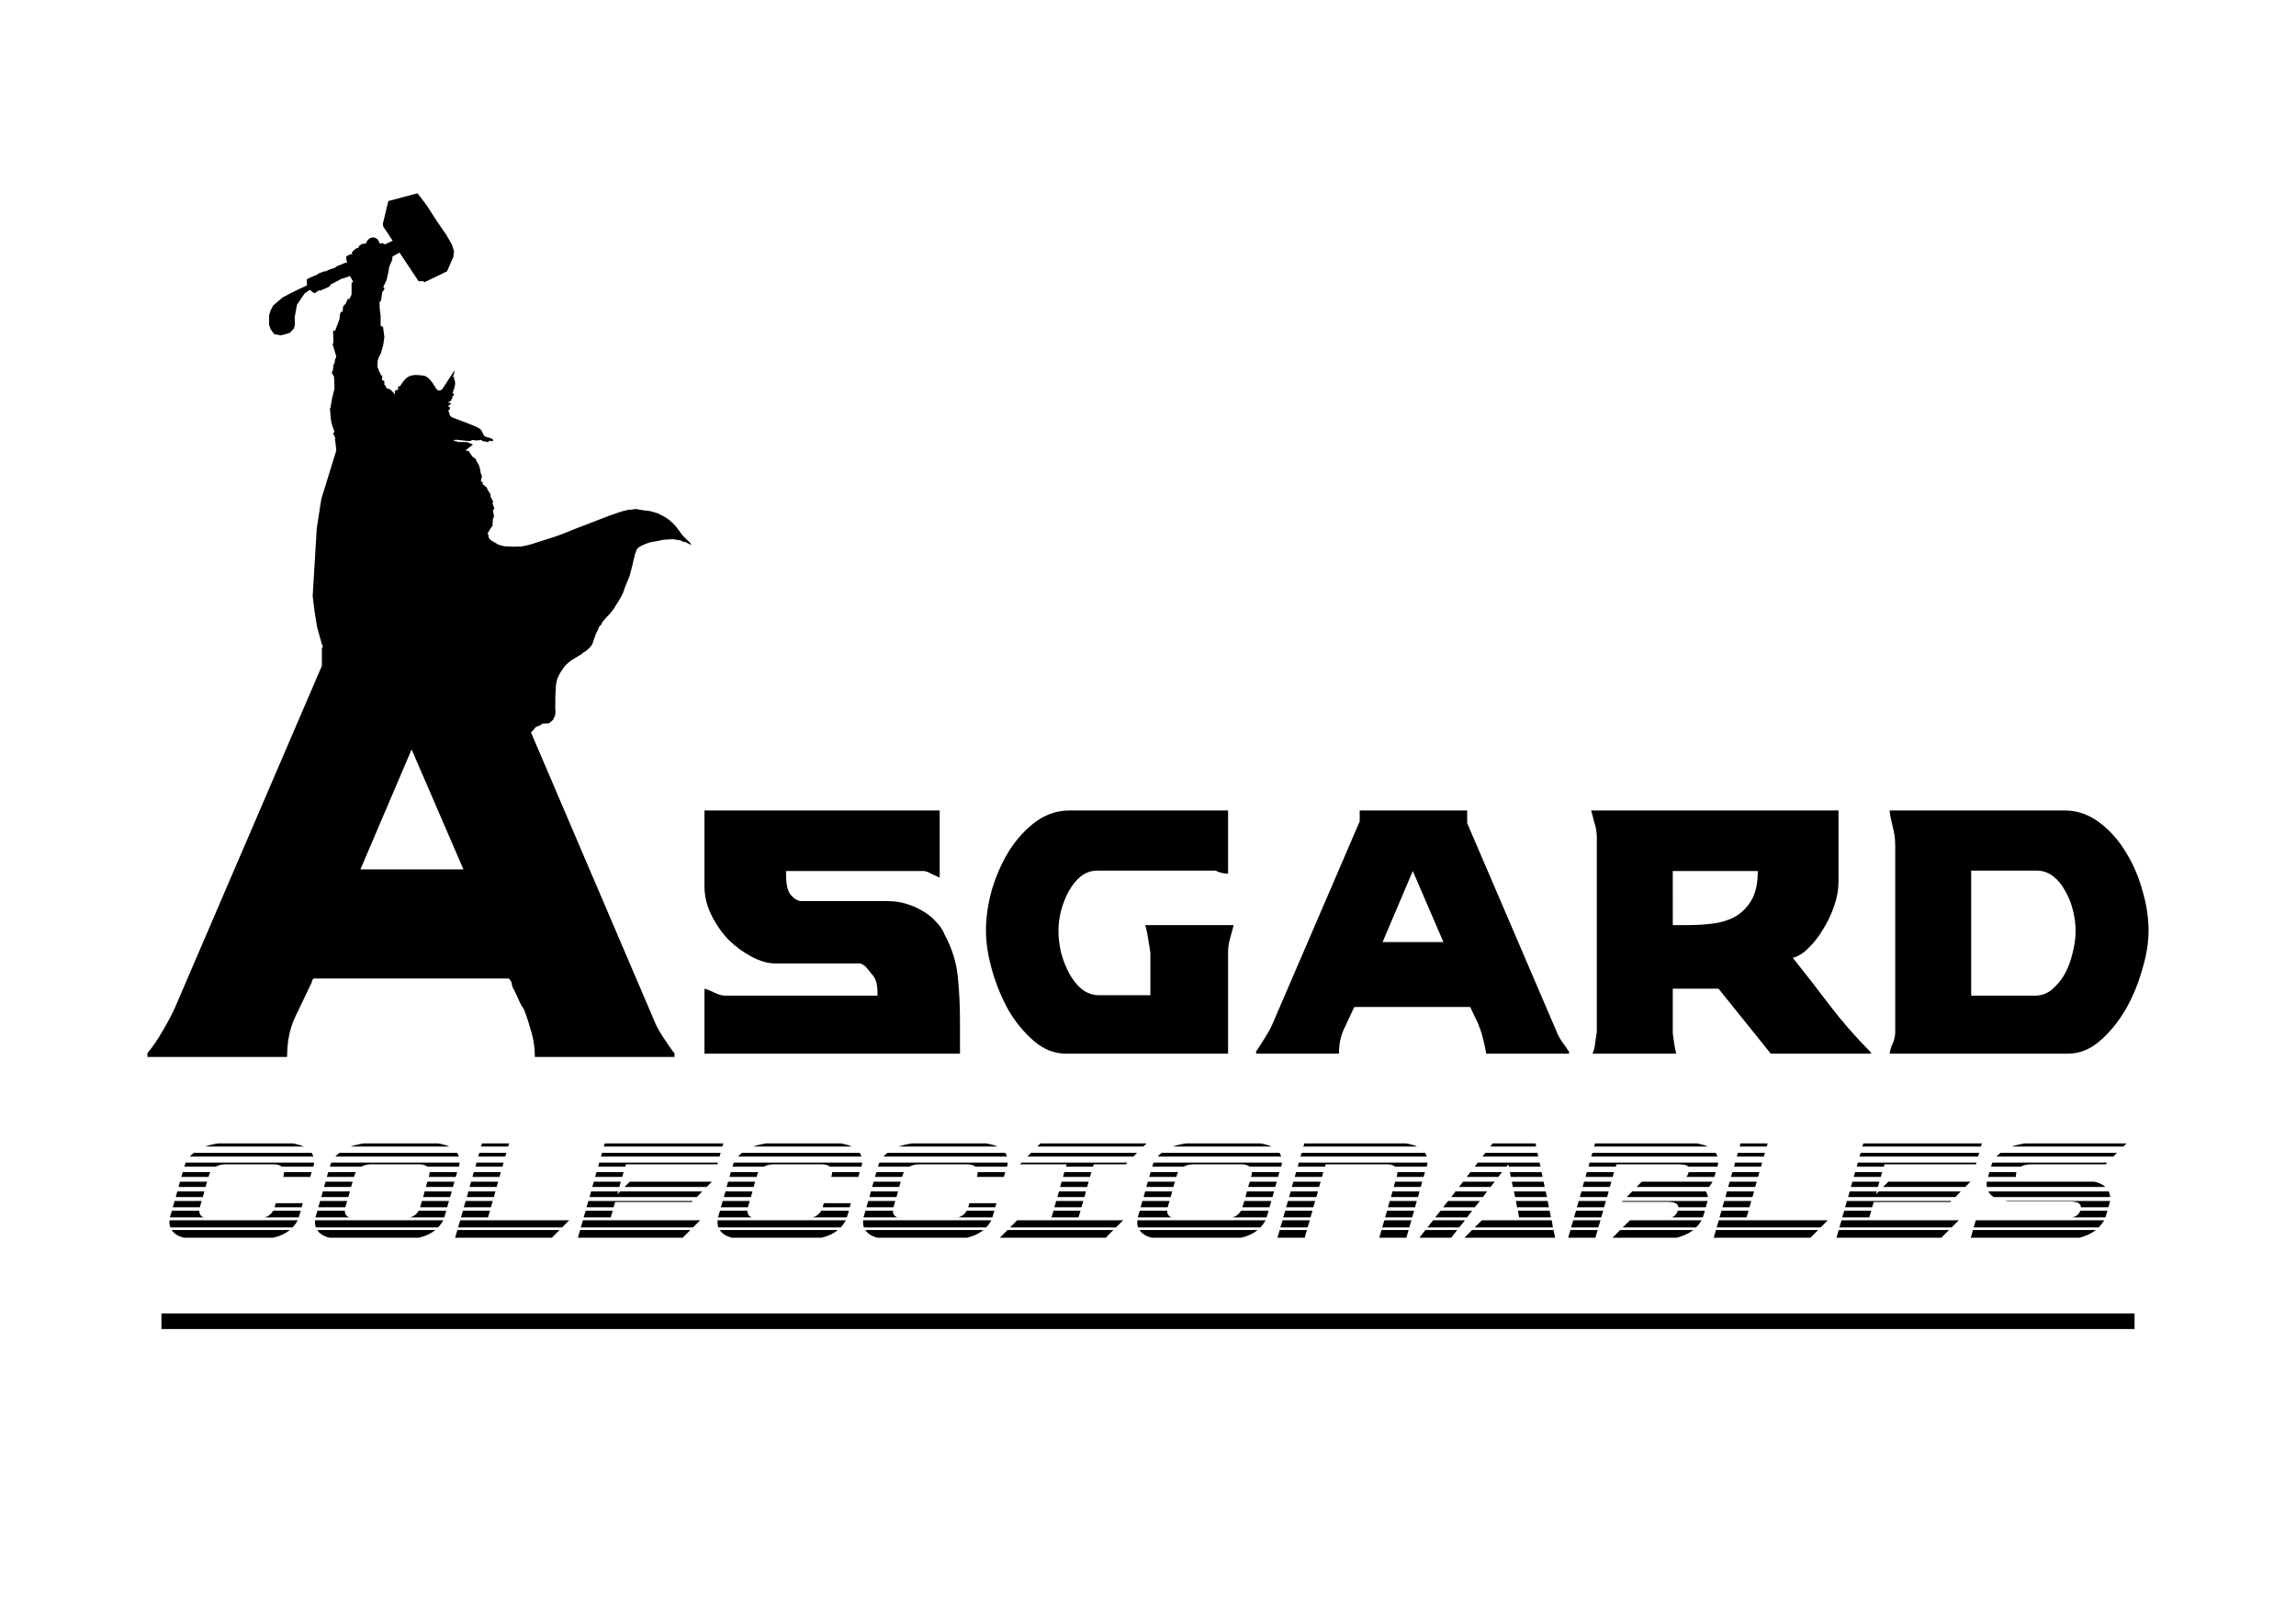<?xml version="1.0" encoding="UTF-8" standalone="no"?>
<svg
   width="297"
   height="210"
   viewBox="0 0 297 210"
   fill="none"
   version="1.1"
   id="svg84293"
   sodipodi:docname="asgardFinalBlanco&amp;Negro.svg"
   inkscape:version="1.1.2 (b8e25be833, 2022-02-05)"
   xmlns:inkscape="http://www.inkscape.org/namespaces/inkscape"
   xmlns:sodipodi="http://sodipodi.sourceforge.net/DTD/sodipodi-0.dtd"
   xmlns="http://www.w3.org/2000/svg"
   xmlns:svg="http://www.w3.org/2000/svg">
  <defs
     id="defs84297" />
  <sodipodi:namedview
     id="namedview84295"
     pagecolor="#ffffff"
     bordercolor="#666666"
     borderopacity="1.0"
     inkscape:pageshadow="2"
     inkscape:pageopacity="0.0"
     inkscape:pagecheckerboard="0"
     showgrid="false"
     inkscape:zoom="1.4309524"
     inkscape:cx="-2.7953411"
     inkscape:cy="61.497503"
     inkscape:window-width="900"
     inkscape:window-height="1369"
     inkscape:window-x="1432"
     inkscape:window-y="-347"
     inkscape:window-maximized="1"
     inkscape:current-layer="svg84293" />
  <path
     d="M 276.115,169.879 H 20.885 v 2.012 h 255.23 z"
     fill="#ffffff"
     id="path84241"
     style="fill:#000000;fill-opacity:1" />
  <g
     id="g86424"
     transform="translate(0.071)"
     style="fill:#000000;fill-opacity:1">
    <g
       id="g86414"
       style="fill:#000000;fill-opacity:1">
      <path
         d="m 63.01,68.978 0.114,0.283 0.014,0.267 0.114,0.157 0.242,0.236 0.27,0.142 0.37,0.22 0.27,0.173 0.228,0.047 0.284,0.094 0.37,0.063 0.412,0.016 0.64,0.032 0.597,-0.032 0.441,0.016 0.142,-0.047 0.355,-0.063 0.668,-0.157 0.824,-0.267 2.033,-0.645 0.81,-0.275 1.151,-0.448 0.796,-0.322 4.463,-1.722 1.365,-0.48 0.433,-0.134 0.391,-0.102 0.277,-0.063 0.192,-0.031 0.369,-0.024 0.22,-0.039 0.249,-0.032 0.185,0.016 0.284,0.031 0.085,0.063 0.455,0.008 0.007,0.063 h 0.156 l 0.419,0.024 0.462,0.094 0.476,0.134 0.384,0.134 0.277,0.126 0.49,0.244 0.469,0.299 0.277,0.212 0.441,0.385 0.227,0.236 0.263,0.323 0.27,0.354 0.306,0.425 0.192,0.252 0.412,0.409 0.227,0.22 0.284,0.267 0.227,0.33 -0.341,-0.142 -0.412,-0.236 -0.441,-0.063 -0.057,-0.079 -0.227,-0.094 -0.483,-0.063 -0.483,-0.079 -0.668,0.047 -0.497,0.016 -0.767,0.173 -0.668,0.11 -0.426,0.094 -0.569,0.204 -0.384,0.173 -0.441,0.252 -0.199,0.22 -0.213,0.503 -0.128,0.503 -0.1,0.393 -0.114,0.535 -0.398,1.526 -0.284,0.692 -0.327,0.818 -0.228,0.661 -0.227,0.456 -0.313,0.55 -0.227,0.362 -0.512,0.818 -0.483,0.598 -0.27,0.267 -0.256,0.283 -0.441,0.519 -0.085,0.252 -0.27,0.267 -0.213,0.503 -0.199,0.393 -0.341,0.944 -0.114,0.362 -0.128,0.236 -0.284,0.33 -0.369,0.346 -0.37,0.236 -0.384,0.299 -0.298,0.173 -0.554,0.33 -0.341,0.22 -0.227,0.157 -0.497,0.44 -0.313,0.393 -0.313,0.456 -0.185,0.299 -0.27,0.566 -0.142,0.519 -0.085,0.598 -0.014,0.598 -0.043,0.582 v 0.676 l -0.014,0.881 0.028,0.503 -0.028,0.283 -0.014,0.236 -0.128,0.189 -0.071,0.173 -0.085,0.173 -0.512,0.425 -0.91,0.047 -0.114,0.157 -0.682,0.283 -0.327,0.393 -0.469,0.472 -0.469,0.031 v 0.661 l 0.27,0.393 v 0.079 l 0.426,0.582 0.057,0.378 0.156,0.425 -0.142,0.708 0.867,3.397 -4.989,-0.015 -1.834,0.015 -0.27,-1.62 -0.625,-1.274 0.028,-0.472 -0.895,-0.818 0.156,-0.236 0.526,-0.094 -0.057,-0.739 -0.114,-0.126 -0.199,-0.456 -0.057,-0.157 -1.833,0.267 -1.692,-0.173 -2.345,-0.362 -1.762,-0.378 -2.715,-1.069 -1.947,-1.337 -0.142,0.456 -0.185,0.016 -0.341,0.771 -0.142,0.047 -0.27,0.488 -0.213,0.11 -0.1,0.236 -0.256,0.079 -0.967,1.652 0.014,0.708 0.824,-0.157 0.071,0.204 -0.554,0.849 -0.569,0.55 0.185,0.016 -0.412,1.07 -0.213,0.11 -0.028,0.991 h -7.249 l 0.071,-1.714 0.142,-0.834 0.355,-1.007 0.611,-0.818 -0.043,-0.267 0.313,-2.973 0.369,-0.063 0.753,1.148 0.384,-0.346 -0.028,-0.094 0.412,-0.315 0.156,-0.315 -0.014,-0.362 0.284,-0.346 0.043,-0.393 -0.114,-0.094 0.085,-0.582 -0.142,-0.283 0.213,-1.022 -0.114,-0.204 0.227,-0.724 -0.014,-0.566 0.142,-0.503 -0.043,-0.299 0.412,-0.818 -0.085,-0.676 -0.767,-1.589 -0.512,-1.463 -0.583,-2.076 -0.355,-2.233 -0.213,-1.793 0.526,-8.73 0.597,-3.838 1.933,-6.244 -0.114,-1.054 -0.085,-0.503 0.114,0.094 -0.327,-0.802 0.185,-0.11 -0.369,-1.07 -0.114,-0.629 -0.114,-1.447 h 0.071 l 0.213,-1.258 0.313,-1.243 -0.043,-0.991 -0.028,-0.535 -0.313,-0.566 0.142,-0.157 0.128,-0.897 0.114,-0.141 0.071,-0.519 0.128,-0.173 0.014,-0.204 -0.483,-1.62 0.128,-0.016 -0.043,-1.714 0.242,0.11 0.569,-1.51 0.071,-0.661 0.142,-0.346 0.199,0.031 0.071,-0.692 0.171,-0.236 0.128,-0.063 0.27,-0.613 0.1,-0.126 0.1,0.126 0.327,-0.629 v -1.526 l 0.213,-0.126 -0.426,-0.755 -0.853,0.315 h -0.142 l -1.478,0.771 -0.142,0.252 -0.298,0.157 -0.924,0.393 -0.213,-0.016 -0.369,0.267 -0.227,0.079 -0.54,-0.425 -0.682,0.472 -0.981,1.447 -0.298,1.62 0.029,1.038 -0.142,0.44 -0.497,0.535 -0.398,0.126 -0.796,0.204 -0.853,-0.157 -0.483,-0.676 -0.171,-0.551 v -0.818 l 0.014,-0.425 0.156,-0.55 0.369,-0.692 0.697,-0.598 0.554,-0.456 0.895,-0.472 1.08,-0.535 1.137,-0.535 -0.043,-0.739 0.341,-0.22 0.981,-0.409 0.27,-0.189 0.369,-0.142 0.27,-0.11 0.142,0.016 0.625,-0.267 0.441,-0.142 0.398,-0.157 -0.014,-0.094 0.711,-0.267 0.426,-0.189 h 0.298 l -0.085,-0.22 -0.071,-0.519 0.114,-0.157 0.398,-0.189 0.185,-0.047 0.071,0.157 -0.014,-0.378 0.185,-0.22 0.369,-0.299 0.242,-0.079 0.057,0.094 -0.028,-0.157 0.185,-0.252 0.313,-0.173 0.327,-0.063 0.142,0.032 0.185,-0.409 0.313,-0.299 0.412,-0.126 0.355,0.079 0.298,0.22 0.256,0.519 0.327,-0.063 0.341,0.157 0.995,-0.472 -1.222,-1.825 -0.057,-0.346 0.711,-2.957 3.781,-1.007 1.194,1.573 1.251,1.95 1.279,1.856 0.739,1.29 0.256,0.849 -0.085,0.692 -0.824,1.887 -2.928,1.415 -0.171,-0.157 -0.569,0.031 -2.473,-3.712 -0.91,0.503 -0.029,0.409 -0.398,0.944 -0.085,0.535 -0.256,1.164 -0.426,0.881 0.171,0.22 -0.313,0.503 -0.142,1.038 -0.199,0.22 0.028,0.849 0.114,0.881 v 1.321 l 0.313,0.157 0.171,1.29 -0.142,1.007 -0.284,1.038 -0.284,0.566 -0.142,0.378 -0.057,0.818 0.199,0.535 0.313,0.661 0.142,-0.031 -0.057,0.598 0.313,0.126 v 0.503 l 0.142,0.063 0.114,0.346 0.54,0.189 0.569,0.629 -0.028,-0.409 0.227,-0.189 0.227,0.031 -0.028,-0.472 h 0.227 l 0.569,-0.786 c 0.31,-0.35 0.666,-0.672 1.535,-0.692 1.245,0.068 1.104,0.136 1.322,0.204 0.782,0.526 0.957,1.164 1.436,1.746 0.373,0.151 0.465,-0.009 0.625,-0.094 l 1.507,-2.328 c 0.252,-0.299 0.116,-0.116 0.085,-0.063 l -0.085,0.503 -0.171,0.378 0.199,-0.157 c -0.066,0.713 0.486,0.467 -0.199,2.139 l 0.142,0.126 c 0.148,-0.234 3e-4,0.104 0,0.157 0.165,0.026 -0.126,0.125 -0.199,0.189 0.111,0.209 0.014,0.235 -0.057,0.283 -0.005,0.31 -0.294,0.358 -0.512,0.472 0.192,0.058 0.641,0.04 0.313,0.252 l -0.284,0.252 c 0.158,0.057 0.361,0.07 0.228,0.409 -0.095,0.105 -0.139,0.099 -0.199,0.126 0.246,0.325 0.054,0.789 0.739,0.975 l 1.165,0.44 1.222,0.476 c 0.397,0.195 0.885,0.324 1.137,0.625 0.128,0.183 0.209,0.419 0.313,0.629 0.078,0.102 0.154,0.207 0.284,0.252 0.316,0.125 0.771,0.146 0.94,0.379 0.043,0.14 0.075,0.274 -0.485,0.124 -0.091,0.196 -0.132,0.196 -0.171,0.189 -0.123,-0.032 -0.074,5e-4 -0.369,-0.094 -0.067,0.007 -0.152,0.021 -0.142,0 -0.21,-0.044 -0.29,-0.116 -0.369,-0.189 -0.636,0.122 -0.831,0.049 -1.08,0 -0.144,0.059 -0.35,0.152 -0.398,0.157 l -1.819,-0.189 -0.313,0.157 c 0.251,0.027 0.515,0.005 0.654,0.189 0.314,-0.041 -0.792,-0.076 1.137,-0.032 l 0.768,0.315 -0.967,0.755 0.426,0.094 0.426,0.661 0.483,0.378 0.085,0.252 0.284,0.44 0.199,0.629 0.057,0.44 0.171,0.472 -0.142,0.629 0.284,0.189 -0.085,0.157 0.597,0.503 0.057,0.22 0.313,0.472 0.142,0.283 -0.114,0.031 0.398,0.786 v 0.126 h -0.114 l 0.284,0.818 -0.199,0.126 0.142,0.849 -0.142,0.315 -0.057,0.944 -0.114,0.063 z"
         fill="#ffffff"
         id="path84251"
         style="fill:#000000;fill-opacity:1" />
      <path
         d="m 19,136.206 v 0.496 h 18.067 c 0,-1.926 0.327,-3.604 0.981,-5.034 0.709,-1.485 1.444,-3.026 2.207,-4.621 0.054,-0.33 0.164,-0.495 0.327,-0.495 h 25.098 c 0.109,0 0.245,0.165 0.409,0.495 0,0.11 0.054,0.33 0.164,0.66 0.164,0.275 0.327,0.605 0.49,0.99 0.164,0.385 0.327,0.743 0.491,1.073 0.164,0.33 0.3,0.55 0.409,0.66 0.273,0.605 0.572,1.486 0.899,2.641 0.382,1.155 0.572,2.365 0.572,3.631 h 18.067 v -0.496 l -0.164,-0.165 c -0.327,-0.44 -0.763,-1.072 -1.308,-1.897 -0.545,-0.826 -0.954,-1.596 -1.226,-2.311 L 65.109,86.531 v -2.806 h -23.545 v 2.393 L 22.515,130.43 c -0.436,0.935 -0.981,1.953 -1.635,3.053 -0.6,1.046 -1.226,1.953 -1.88,2.723 z m 27.551,-23.765 6.622,-15.513 6.704,15.513 z"
         fill="#ffffff"
         id="path84253"
         style="fill:#000000;fill-opacity:1" />
    </g>
    <path
       d="m 91.057,127.872 v 8.397 h 33.051 v -4.227 c 0,-1.953 -0.093,-3.85 -0.279,-5.691 -0.186,-1.879 -0.744,-3.682 -1.675,-5.41 -0.223,-0.601 -0.595,-1.165 -1.116,-1.691 -0.484,-0.563 -1.061,-1.033 -1.731,-1.408 -0.67,-0.414 -1.396,-0.733 -2.177,-0.958 -0.745,-0.226 -1.508,-0.338 -2.289,-0.338 h -11.222 c -0.447,0 -0.894,-0.245 -1.34,-0.733 -0.447,-0.488 -0.67,-1.39 -0.67,-2.705 v -0.451 h 17.81 c 0.26,0 0.614,0.132 1.06,0.395 0.484,0.225 0.819,0.375 1.005,0.45 v -8.678 H 91.057 v 9.806 c 0,1.277 0.298,2.517 0.893,3.719 0.596,1.202 1.34,2.273 2.233,3.212 0.93,0.901 1.935,1.634 3.015,2.198 1.079,0.563 2.084,0.845 3.015,0.845 h 10.999 c 0.074,0 0.186,0.056 0.335,0.169 0.148,0.075 0.26,0.15 0.335,0.225 0.335,0.376 0.595,0.695 0.781,0.958 0.223,0.226 0.391,0.47 0.503,0.733 0.111,0.263 0.186,0.563 0.223,0.902 0.037,0.3 0.056,0.695 0.056,1.183 H 93.793 c -0.447,0 -0.93,-0.132 -1.452,-0.395 -0.521,-0.263 -0.949,-0.432 -1.284,-0.507 z"
       fill="#ffffff"
       id="path84255"
       style="fill:#000000;fill-opacity:1" />
    <path
       d="m 148.738,123.308 c -0.075,-0.601 -0.168,-1.202 -0.279,-1.803 -0.075,-0.602 -0.205,-1.221 -0.391,-1.86 h 11.445 c -0.186,0.714 -0.354,1.334 -0.502,1.86 -0.149,0.525 -0.224,1.108 -0.224,1.746 v 13.018 h -20.992 c -1.489,0 -2.866,-0.545 -4.131,-1.634 -1.266,-1.09 -2.364,-2.424 -3.294,-4.001 -0.893,-1.616 -1.601,-3.344 -2.122,-5.185 -0.521,-1.841 -0.781,-3.531 -0.781,-5.072 0,-1.728 0.26,-3.512 0.781,-5.353 0.559,-1.841 1.303,-3.513 2.234,-5.015 0.967,-1.503 2.102,-2.743 3.405,-3.72 1.34,-0.976 2.792,-1.465 4.355,-1.465 h 20.545 v 8.171 h -0.223 c -0.075,0 -0.298,-0.037 -0.67,-0.112 -0.372,-0.113 -0.596,-0.207 -0.67,-0.282 h -15.353 c -0.782,0 -1.489,0.244 -2.122,0.732 -0.595,0.489 -1.116,1.127 -1.563,1.916 -0.409,0.752 -0.744,1.597 -1.005,2.536 -0.223,0.902 -0.335,1.766 -0.335,2.592 0,0.902 0.112,1.841 0.335,2.818 0.261,0.977 0.614,1.878 1.061,2.705 0.447,0.826 0.986,1.503 1.619,2.029 0.67,0.526 1.433,0.789 2.289,0.789 h 6.588 z"
       fill="#ffffff"
       id="path84257"
       style="fill:#000000;fill-opacity:1" />
    <path
       d="m 162.415,135.987 v 0.282 h 10.719 c 0,-1.127 0.186,-2.123 0.558,-2.987 0.41,-0.864 0.838,-1.784 1.285,-2.761 0.074,-0.188 0.148,-0.282 0.223,-0.282 h 14.906 c 0.261,0.526 0.484,0.996 0.67,1.409 0.224,0.413 0.41,0.845 0.559,1.296 0.186,0.451 0.335,0.939 0.446,1.465 0.149,0.526 0.279,1.146 0.391,1.86 h 10.719 v -0.282 l -0.111,-0.113 c -0.186,-0.3 -0.447,-0.676 -0.782,-1.127 -0.335,-0.488 -0.577,-0.939 -0.726,-1.352 l -11.556,-26.937 v -1.634 h -13.902 v 1.409 l -11.333,26.317 c -0.261,0.563 -0.596,1.164 -1.005,1.803 -0.373,0.601 -0.726,1.146 -1.061,1.634 z m 16.358,-14.144 3.908,-9.186 3.964,9.186 z"
       fill="#ffffff"
       id="path84259"
       style="fill:#000000;fill-opacity:1" />
    <path
       d="m 206.485,133.451 c -0.074,0.526 -0.149,1.033 -0.223,1.522 -0.038,0.45 -0.149,0.883 -0.335,1.296 h 10.831 c -0.075,-0.301 -0.149,-0.658 -0.224,-1.071 -0.074,-0.451 -0.148,-0.958 -0.223,-1.521 v -5.805 h 5.918 l 6.755,8.397 h 13.009 c 0,-0.075 -0.037,-0.132 -0.112,-0.169 -0.037,-0.075 -0.056,-0.113 -0.056,-0.113 -1.898,-1.916 -3.61,-3.87 -5.136,-5.861 -1.526,-2.028 -3.145,-4.113 -4.857,-6.255 0.67,-0.15 1.34,-0.563 2.01,-1.239 0.707,-0.677 1.34,-1.484 1.898,-2.424 0.595,-0.939 1.079,-1.953 1.451,-3.043 0.373,-1.089 0.559,-2.122 0.559,-3.099 v -9.242 h -31.991 c 0.149,0.564 0.298,1.127 0.447,1.691 0.186,0.563 0.279,1.164 0.279,1.803 z m 9.826,-20.794 h 10.999 c 0,1.653 -0.298,2.949 -0.894,3.889 -0.558,0.901 -1.284,1.596 -2.177,2.085 -0.893,0.45 -1.88,0.732 -2.959,0.845 -1.042,0.113 -2.029,0.169 -2.959,0.169 h -2.01 z"
       fill="#ffffff"
       id="path84261"
       style="fill:#000000;fill-opacity:1" />
    <path
       d="m 244.36,104.824 c 0.037,0.414 0.093,0.77 0.168,1.071 0.074,0.301 0.149,0.62 0.223,0.958 0.075,0.3 0.149,0.657 0.223,1.071 0.075,0.413 0.112,0.92 0.112,1.521 v 23.95 c 0,0.601 -0.112,1.127 -0.335,1.578 -0.186,0.413 -0.316,0.845 -0.391,1.296 h 23.114 c 1.451,0 2.81,-0.545 4.075,-1.634 1.266,-1.09 2.364,-2.424 3.294,-4.001 0.931,-1.616 1.657,-3.344 2.178,-5.185 0.558,-1.841 0.837,-3.531 0.837,-5.072 0,-1.728 -0.279,-3.512 -0.837,-5.353 -0.521,-1.841 -1.266,-3.513 -2.234,-5.015 -0.93,-1.503 -2.065,-2.743 -3.405,-3.72 -1.34,-0.976 -2.792,-1.465 -4.355,-1.465 z m 10.552,7.777 h 8.486 c 0.782,0 1.489,0.244 2.122,0.732 0.632,0.489 1.154,1.127 1.563,1.916 0.447,0.752 0.782,1.597 1.005,2.536 0.223,0.902 0.335,1.766 0.335,2.592 0,0.902 -0.13,1.86 -0.391,2.874 -0.223,0.977 -0.558,1.879 -1.005,2.705 -0.447,0.789 -1.005,1.465 -1.675,2.029 -0.632,0.526 -1.358,0.789 -2.177,0.789 h -8.263 z"
       fill="#ffffff"
       id="path84263"
       style="fill:#000000;fill-opacity:1" />
  </g>
  <g
     id="g86440"
     transform="translate(-2.176)"
     style="fill:#000000;fill-opacity:1">
    <path
       d="m 40.69,157.824 c -0.204,0.368 -0.43,0.677 -0.678,0.927 h -15.798 c -0.102,-0.235 -0.139,-0.545 -0.109,-0.927 z m -1.028,1.258 c -0.569,0.472 -1.276,0.803 -2.122,0.994 H 25.942 c -0.758,-0.206 -1.276,-0.537 -1.554,-0.994 z m -12.932,-9.496 c 0.117,-0.133 0.292,-0.295 0.525,-0.486 h 15.229 c 0.102,0.147 0.175,0.309 0.219,0.486 z m -0.613,0.993 c 0,-0.029 0.029,-0.103 0.087,-0.22 h 16.586 c 0.029,0.029 0.029,0.066 0,0.11 -0.029,0.044 -0.029,0.081 0,0.11 l -0.087,0.31 h -4.07 c -0.248,-0.206 -0.627,-0.31 -1.138,-0.31 h -6.083 c -0.51,0 -0.955,0.104 -1.335,0.31 h -4.048 z m 2.604,-2.296 c 0.248,-0.089 0.503,-0.162 0.766,-0.221 0.277,-0.074 0.576,-0.133 0.897,-0.177 h 9.671 c 0.277,0.044 0.532,0.103 0.766,0.177 0.248,0.059 0.46,0.132 0.634,0.221 z m 7.702,9.165 c 0.467,-0.132 0.832,-0.42 1.094,-0.861 h 3.567 l -0.263,0.861 z m -8.468,-0.861 c 0,0.441 0.197,0.729 0.591,0.861 h -4.398 l 0.263,-0.861 z m 0.088,-0.508 -0.022,0.066 h -3.501 l 0.241,-0.817 h 3.501 z m -3.129,-1.259 0.197,-0.729 h 3.501 l -0.197,0.729 z m 0.35,-1.303 0.197,-0.685 h 3.501 l -0.197,0.685 z m 13.544,-1.303 0.022,-0.044 c 0.058,-0.177 0.088,-0.368 0.088,-0.575 h 3.567 l -0.175,0.619 z m -9.431,-0.619 c -0.044,0.089 -0.087,0.184 -0.131,0.288 -0.029,0.088 -0.058,0.184 -0.087,0.287 l -0.022,0.044 h -3.501 l 0.175,-0.619 z m 8.315,4.55 0.022,-0.066 0.131,-0.464 h 3.501 l -0.153,0.53 z"
       fill="#ffffff"
       id="path84265"
       style="fill:#000000;fill-opacity:1" />
    <path
       d="m 59.515,157.824 c -0.204,0.368 -0.43,0.677 -0.678,0.927 h -15.798 c -0.102,-0.235 -0.139,-0.545 -0.109,-0.927 z m -1.028,1.258 c -0.569,0.472 -1.276,0.803 -2.123,0.994 H 44.767 c -0.759,-0.206 -1.276,-0.537 -1.554,-0.994 z m -12.932,-9.496 c 0.117,-0.133 0.292,-0.295 0.525,-0.486 h 15.229 c 0.102,0.147 0.175,0.309 0.219,0.486 z m -0.613,0.993 c 0,-0.029 0.029,-0.103 0.087,-0.22 h 16.586 c 0.029,0.029 0.029,0.066 0,0.11 -0.029,0.044 -0.029,0.081 0,0.11 l -0.087,0.31 h -4.07 c -0.248,-0.206 -0.627,-0.31 -1.138,-0.31 h -6.083 c -0.511,0 -0.956,0.104 -1.335,0.31 h -4.048 z m 2.604,-2.296 c 0.248,-0.089 0.503,-0.162 0.766,-0.221 0.277,-0.074 0.576,-0.133 0.897,-0.177 h 9.671 c 0.277,0.044 0.532,0.103 0.766,0.177 0.248,0.059 0.46,0.132 0.635,0.221 z m 7.702,9.165 c 0.467,-0.132 0.832,-0.42 1.094,-0.861 h 3.567 l -0.263,0.861 z m -8.468,-0.861 c 0,0.441 0.197,0.729 0.591,0.861 h -4.398 l 0.263,-0.861 z m 0.087,-0.508 -0.022,0.066 h -3.501 l 0.241,-0.817 h 3.501 z m 9.649,0.066 0.022,-0.066 0.219,-0.751 h 3.501 l -0.241,0.817 z m -12.778,-1.325 0.197,-0.729 h 3.501 l -0.197,0.729 z m 13.172,0 0.197,-0.729 h 3.501 l -0.197,0.729 z m -12.822,-1.303 0.197,-0.685 h 3.501 l -0.197,0.685 z m 13.172,0 0.197,-0.685 h 3.501 l -0.197,0.685 z m -9.059,-1.922 c -0.044,0.089 -0.087,0.184 -0.131,0.288 -0.029,0.088 -0.058,0.184 -0.088,0.287 l -0.022,0.044 h -3.501 l 0.175,-0.619 z m 9.431,0.619 0.022,-0.044 c 0.058,-0.177 0.087,-0.368 0.087,-0.575 h 3.567 l -0.175,0.619 z"
       fill="#ffffff"
       id="path84267"
       style="fill:#000000;fill-opacity:1" />
    <path
       d="m 61.054,160.076 0.284,-0.994 h 13.216 l -0.985,0.994 z m 0.372,-1.325 0.284,-0.927 h 14.091 l -0.919,0.927 z m 0.372,-1.303 0.263,-0.861 h 3.501 l -0.263,0.861 z m 0.372,-1.303 0.241,-0.817 h 3.501 l -0.241,0.817 z m 0.394,-1.325 0.197,-0.729 h 3.501 l -0.197,0.729 z m 0.35,-1.303 0.197,-0.685 h 3.501 l -0.197,0.685 z m 0.372,-1.303 0.175,-0.619 h 3.501 l -0.175,0.619 z m 0.394,-1.325 0.131,-0.53 h 3.501 l -0.131,0.53 z m 0.35,-1.303 0.153,-0.486 h 3.501 l -0.153,0.486 z m 4.004,-1.701 -0.131,0.398 H 64.402 l 0.131,-0.398 z"
       fill="#ffffff"
       id="path84269"
       style="fill:#000000;fill-opacity:1" />
    <path
       d="m 76.931,160.076 0.284,-0.994 h 14.266 l -0.985,0.994 z m 0.372,-1.325 0.284,-0.927 h 15.163 l -0.941,0.927 z m 1.138,-3.931 0.197,-0.729 h 3.501 l -0.109,0.376 0.372,-0.376 h 10.612 l -0.7,0.729 z m 1.466,-5.234 0.153,-0.486 h 15.338 l -0.153,0.486 z m 3.041,3.931 0.7,-0.685 h 10.612 l -0.678,0.685 z m -2.67,-5.234 0.131,-0.398 h 15.338 l -0.131,0.398 z m 14.704,2.296 H 83.145 l -0.087,0.31 h -3.501 l 0.131,-0.53 h 15.338 z m -3.326,4.881 h -9.912 l -0.197,0.685 h -3.501 l 0.241,-0.817 h 13.501 z m -13.982,1.988 0.263,-0.861 h 3.501 l -0.263,0.861 z m 1.116,-3.931 0.197,-0.685 h 3.501 l -0.197,0.685 z m 0.372,-1.303 0.175,-0.619 h 3.501 l -0.175,0.619 z"
       fill="#ffffff"
       id="path84271"
       style="fill:#000000;fill-opacity:1" />
    <path
       d="m 111.589,157.824 c -0.204,0.368 -0.431,0.677 -0.679,0.927 H 95.112 c -0.102,-0.235 -0.139,-0.545 -0.109,-0.927 z m -1.029,1.258 c -0.569,0.472 -1.276,0.803 -2.122,0.994 H 96.841 c -0.759,-0.206 -1.276,-0.537 -1.554,-0.994 z m -12.931,-9.496 c 0.117,-0.133 0.292,-0.295 0.525,-0.486 h 15.229 c 0.102,0.147 0.175,0.309 0.219,0.486 z m -0.613,0.993 c 0,-0.029 0.029,-0.103 0.087,-0.22 h 16.585 c 0.03,0.029 0.03,0.066 0,0.11 -0.029,0.044 -0.029,0.081 0,0.11 l -0.087,0.31 h -4.07 c -0.248,-0.206 -0.627,-0.31 -1.138,-0.31 h -6.083 c -0.51,0 -0.955,0.104 -1.334,0.31 h -4.048 z m 2.604,-2.296 c 0.248,-0.089 0.503,-0.162 0.766,-0.221 0.277,-0.074 0.576,-0.133 0.897,-0.177 h 9.671 c 0.277,0.044 0.533,0.103 0.766,0.177 0.248,0.059 0.46,0.132 0.635,0.221 z m 7.702,9.165 c 0.467,-0.132 0.831,-0.42 1.094,-0.861 h 3.567 l -0.263,0.861 z m -8.468,-0.861 c 0,0.441 0.197,0.729 0.591,0.861 h -4.398 l 0.263,-0.861 z m 0.087,-0.508 -0.022,0.066 h -3.501 l 0.241,-0.817 h 3.501 z m -3.129,-1.259 0.197,-0.729 h 3.501 l -0.197,0.729 z m 0.35,-1.303 0.197,-0.685 h 3.501 l -0.197,0.685 z m 13.544,-1.303 0.022,-0.044 c 0.058,-0.177 0.087,-0.368 0.087,-0.575 h 3.567 l -0.175,0.619 z m -9.431,-0.619 c -0.043,0.089 -0.087,0.184 -0.131,0.288 -0.029,0.088 -0.058,0.184 -0.087,0.287 l -0.022,0.044 h -3.501 l 0.175,-0.619 z m 8.315,4.55 0.022,-0.066 0.131,-0.464 h 3.501 l -0.153,0.53 z"
       fill="#ffffff"
       id="path84273"
       style="fill:#000000;fill-opacity:1" />
    <path
       d="m 130.414,157.824 c -0.204,0.368 -0.43,0.677 -0.678,0.927 h -15.798 c -0.102,-0.235 -0.139,-0.545 -0.11,-0.927 z m -1.028,1.258 c -0.569,0.472 -1.277,0.803 -2.123,0.994 h -11.597 c -0.758,-0.206 -1.276,-0.537 -1.553,-0.994 z m -12.932,-9.496 c 0.117,-0.133 0.292,-0.295 0.525,-0.486 h 15.229 c 0.102,0.147 0.175,0.309 0.219,0.486 z m -0.613,0.993 c 0,-0.029 0.03,-0.103 0.088,-0.22 h 16.586 c 0.029,0.029 0.029,0.066 0,0.11 -0.03,0.044 -0.03,0.081 0,0.11 l -0.088,0.31 h -4.07 c -0.248,-0.206 -0.627,-0.31 -1.138,-0.31 h -6.082 c -0.511,0 -0.956,0.104 -1.335,0.31 h -4.048 z m 2.604,-2.296 c 0.248,-0.089 0.503,-0.162 0.766,-0.221 0.277,-0.074 0.576,-0.133 0.897,-0.177 h 9.671 c 0.278,0.044 0.533,0.103 0.766,0.177 0.248,0.059 0.46,0.132 0.635,0.221 z m 7.702,9.165 c 0.467,-0.132 0.832,-0.42 1.094,-0.861 h 3.567 l -0.263,0.861 z m -8.468,-0.861 c 0,0.441 0.197,0.729 0.591,0.861 h -4.398 l 0.263,-0.861 z m 0.088,-0.508 -0.022,0.066 h -3.501 l 0.241,-0.817 h 3.501 z m -3.129,-1.259 0.197,-0.729 h 3.501 l -0.197,0.729 z m 0.35,-1.303 0.197,-0.685 h 3.501 l -0.197,0.685 z m 13.544,-1.303 0.022,-0.044 c 0.059,-0.177 0.088,-0.368 0.088,-0.575 h 3.566 l -0.175,0.619 z m -9.43,-0.619 c -0.044,0.089 -0.088,0.184 -0.132,0.288 -0.029,0.088 -0.058,0.184 -0.087,0.287 l -0.022,0.044 h -3.501 l 0.175,-0.619 z m 8.314,4.55 0.022,-0.066 0.132,-0.464 h 3.5 l -0.153,0.53 z"
       fill="#ffffff"
       id="path84275"
       style="fill:#000000;fill-opacity:1" />
    <path
       d="m 131.516,160.076 0.984,-0.994 h 13.698 l -0.985,0.994 z m 1.313,-1.325 0.919,-0.927 h 13.719 l -0.941,0.927 z m 2.231,-9.165 0.504,-0.486 h 13.697 l -0.481,0.486 z m 1.291,-1.303 0.416,-0.398 h 13.719 l -0.415,0.398 z m -2.231,2.296 0.197,-0.22 h 13.697 l -0.197,0.22 h -4.157 l -0.088,0.31 h -3.501 l 0.088,-0.31 z m 4.069,6.869 0.263,-0.861 h 3.501 l -0.263,0.861 z m 0.372,-1.303 0.241,-0.817 h 3.501 l -0.241,0.817 z m 0.394,-1.325 0.197,-0.729 h 3.501 l -0.197,0.729 z m 0.35,-1.303 0.197,-0.685 h 3.501 l -0.197,0.685 z m 0.372,-1.303 0.175,-0.619 h 3.501 l -0.175,0.619 z"
       fill="#ffffff"
       id="path84277"
       style="fill:#000000;fill-opacity:1" />
    <path
       d="m 165.885,157.824 c -0.204,0.368 -0.43,0.677 -0.678,0.927 h -15.798 c -0.102,-0.235 -0.139,-0.545 -0.11,-0.927 z m -1.028,1.258 c -0.569,0.472 -1.277,0.803 -2.123,0.994 h -11.597 c -0.758,-0.206 -1.276,-0.537 -1.553,-0.994 z m -12.932,-9.496 c 0.117,-0.133 0.292,-0.295 0.525,-0.486 h 15.229 c 0.102,0.147 0.175,0.309 0.219,0.486 z m -0.613,0.993 c 0,-0.029 0.029,-0.103 0.088,-0.22 h 16.586 c 0.029,0.029 0.029,0.066 0,0.11 -0.03,0.044 -0.03,0.081 0,0.11 l -0.088,0.31 h -4.07 c -0.248,-0.206 -0.627,-0.31 -1.138,-0.31 h -6.083 c -0.51,0 -0.955,0.104 -1.334,0.31 h -4.048 z m 2.604,-2.296 c 0.248,-0.089 0.503,-0.162 0.766,-0.221 0.277,-0.074 0.576,-0.133 0.897,-0.177 h 9.671 c 0.278,0.044 0.533,0.103 0.766,0.177 0.248,0.059 0.46,0.132 0.635,0.221 z m 7.702,9.165 c 0.467,-0.132 0.832,-0.42 1.094,-0.861 h 3.567 l -0.263,0.861 z m -8.468,-0.861 c 0,0.441 0.197,0.729 0.591,0.861 h -4.398 l 0.263,-0.861 z m 0.088,-0.508 -0.022,0.066 h -3.501 l 0.241,-0.817 h 3.501 z m 9.649,0.066 0.022,-0.066 0.219,-0.751 h 3.501 l -0.241,0.817 z m -12.778,-1.325 0.197,-0.729 h 3.501 l -0.197,0.729 z m 13.172,0 0.197,-0.729 h 3.501 l -0.197,0.729 z m -12.822,-1.303 0.197,-0.685 h 3.501 l -0.197,0.685 z m 13.172,0 0.197,-0.685 h 3.501 l -0.197,0.685 z m -9.058,-1.922 c -0.044,0.089 -0.088,0.184 -0.132,0.288 -0.029,0.088 -0.058,0.184 -0.087,0.287 l -0.022,0.044 h -3.501 l 0.175,-0.619 z m 9.43,0.619 0.022,-0.044 c 0.058,-0.177 0.088,-0.368 0.088,-0.575 h 3.566 l -0.175,0.619 z"
       fill="#ffffff"
       id="path84279"
       style="fill:#000000;fill-opacity:1" />
    <path
       d="m 186.504,149.1 c 0.103,0.147 0.175,0.309 0.219,0.486 H 170.4 l 0.153,-0.486 z m 0.307,1.259 c 0.029,0.029 0.029,0.066 0,0.11 -0.029,0.044 -0.029,0.081 0,0.11 l -0.088,0.31 h -4.07 c -0.248,-0.206 -0.627,-0.31 -1.137,-0.31 h -7.856 l -0.087,0.31 h -3.523 l 0.131,-0.53 z m -16.039,-2.076 0.131,-0.398 h 13.173 c 0.277,0.044 0.532,0.103 0.766,0.177 0.247,0.059 0.459,0.132 0.634,0.221 z m -3.348,11.793 0.285,-0.994 h 3.523 l -0.285,0.994 z m 13.173,0 0.284,-0.994 h 3.501 l -0.284,0.994 z m -12.801,-1.325 0.285,-0.927 h 3.523 l -0.285,0.927 z m 13.173,0 0.284,-0.927 h 3.501 l -0.284,0.927 z m -12.801,-1.303 0.263,-0.861 h 3.523 l -0.263,0.861 z m 13.173,0 0.262,-0.861 h 3.501 l -0.262,0.861 z m -12.801,-1.303 0.241,-0.817 h 3.523 l -0.241,0.817 z m 13.173,0 0.24,-0.817 h 3.501 l -0.241,0.817 z m -12.779,-1.325 0.197,-0.729 h 3.523 l -0.197,0.729 z m 13.172,0 0.197,-0.729 h 3.501 l -0.197,0.729 z m -12.822,-1.303 0.197,-0.685 h 3.523 l -0.197,0.685 z m 13.173,0 0.196,-0.685 h 3.501 l -0.197,0.685 z m -12.801,-1.303 0.175,-0.619 h 3.523 l -0.175,0.619 z m 13.172,0 0.022,-0.044 c 0.059,-0.177 0.088,-0.368 0.088,-0.575 h 3.566 l -0.175,0.619 z"
       fill="#ffffff"
       id="path84281"
       style="fill:#000000;fill-opacity:1" />
    <path
       d="m 191.61,160.076 0.985,-0.994 h 10.547 l 0.197,0.994 z m 1.313,-1.325 0.941,-0.927 h 9.037 l 0.153,0.927 z m 4.355,-8.172 -0.241,0.31 h -4.092 l 0.394,-0.53 h 7.986 l 0.132,0.53 h -4.114 z m -11.488,9.497 0.766,-0.994 h 4.114 l -0.766,0.994 z m 1.028,-1.325 0.744,-0.927 h 4.114 l -0.744,0.927 z m 11.86,-1.303 -0.153,-0.861 h 4.113 l 0.154,0.861 z m -10.853,0 0.7,-0.861 h 4.092 l -0.678,0.861 z m 6.105,-7.862 0.394,-0.486 h 6.739 l 0.087,0.486 z m 4.485,6.559 -0.153,-0.817 h 4.114 l 0.153,0.817 z m -9.562,0 0.635,-0.817 h 4.114 l -0.657,0.817 z m 9.322,-1.325 -0.175,-0.729 h 4.113 l 0.175,0.729 z m -8.271,0 0.547,-0.729 h 4.091 l -0.547,0.729 z m 7.964,-1.303 -0.131,-0.685 h 4.114 l 0.131,0.685 z m -6.98,0 0.547,-0.685 h 4.092 l -0.547,0.685 z m 6.718,-1.303 -0.132,-0.619 h 4.114 l 0.131,0.619 z m -5.711,0 0.481,-0.619 h 4.092 l -0.481,0.619 z m 3.37,-4.329 h 5.557 l 0.066,0.398 h -5.952 z"
       fill="#ffffff"
       id="path84283"
       style="fill:#000000;fill-opacity:1" />
    <path
       d="m 221.224,159.082 c -0.569,0.442 -1.284,0.773 -2.144,0.994 h -8.315 l 0.985,-0.994 z m 1.072,-1.258 c -0.204,0.338 -0.445,0.647 -0.722,0.927 h -9.496 l 0.941,-0.927 z m 1.816,-8.724 c 0.102,0.147 0.175,0.309 0.219,0.486 h -16.323 l 0.153,-0.486 z m -1.269,4.991 c 0.131,0.221 0.219,0.464 0.263,0.729 h -10.503 l 0.7,-0.729 z m 0.853,-1.259 c -0.102,0.221 -0.255,0.449 -0.459,0.685 h -9.365 l 0.678,-0.685 z m -3.128,-1.943 c -0.117,-0.133 -0.292,-0.214 -0.526,-0.243 -0.233,-0.044 -0.539,-0.067 -0.919,-0.067 h -7.855 l -0.087,0.31 h -3.523 l 0.131,-0.53 h 16.63 c 0.029,0.029 0.029,0.066 0,0.11 -0.03,0.044 -0.03,0.081 0,0.11 l -0.088,0.31 z m -12.188,-2.606 0.131,-0.398 h 13.172 c 0.278,0.044 0.533,0.103 0.766,0.177 0.248,0.059 0.46,0.132 0.635,0.221 z m 14.682,7.067 -0.241,0.795 h -3.544 c 0,-0.471 -0.482,-0.707 -1.445,-0.707 h -5.842 l 0.088,-0.11 h 10.984 z m -18.03,4.726 0.285,-0.994 h 3.522 l -0.284,0.994 z m 0.372,-1.325 0.285,-0.927 h 3.522 l -0.284,0.927 z m 12.975,-1.303 c 0.394,-0.103 0.671,-0.39 0.832,-0.861 h 3.501 l -0.263,0.861 z m -12.603,0 0.263,-0.861 h 3.522 l -0.262,0.861 z m 0.372,-1.303 0.241,-0.817 h 3.523 l -0.241,0.817 z m 0.394,-1.325 0.197,-0.729 h 3.523 l -0.197,0.729 z m 0.35,-1.303 0.197,-0.685 h 3.523 l -0.197,0.685 z m 0.372,-1.303 0.175,-0.619 h 3.523 l -0.175,0.619 z m 13.063,0 c 0.117,-0.177 0.197,-0.331 0.241,-0.464 l 0.043,-0.155 h 3.501 l -0.175,0.619 z"
       fill="#ffffff"
       id="path84285"
       style="fill:#000000;fill-opacity:1" />
    <path
       d="m 223.857,160.076 0.285,-0.994 h 13.216 l -0.985,0.994 z m 0.372,-1.325 0.285,-0.927 h 14.091 l -0.919,0.927 z m 0.372,-1.303 0.263,-0.861 h 3.501 l -0.263,0.861 z m 0.372,-1.303 0.241,-0.817 h 3.501 l -0.241,0.817 z m 0.394,-1.325 0.197,-0.729 h 3.501 l -0.197,0.729 z m 0.35,-1.303 0.197,-0.685 h 3.501 l -0.197,0.685 z m 0.372,-1.303 0.175,-0.619 h 3.501 l -0.175,0.619 z m 0.394,-1.325 0.131,-0.53 h 3.501 l -0.131,0.53 z m 0.35,-1.303 0.153,-0.486 h 3.501 l -0.153,0.486 z m 4.004,-1.701 -0.131,0.398 h -3.501 l 0.131,-0.398 z"
       fill="#ffffff"
       id="path84287"
       style="fill:#000000;fill-opacity:1" />
    <path
       d="m 239.734,160.076 0.284,-0.994 h 14.267 l -0.985,0.994 z m 0.372,-1.325 0.284,-0.927 h 15.164 l -0.941,0.927 z m 1.138,-3.931 0.196,-0.729 h 3.501 l -0.109,0.376 0.372,-0.376 h 10.612 l -0.7,0.729 z m 1.466,-5.234 0.153,-0.486 h 15.338 l -0.153,0.486 z m 3.041,3.931 0.7,-0.685 h 10.612 l -0.678,0.685 z m -2.669,-5.234 0.131,-0.398 h 15.338 l -0.131,0.398 z m 14.704,2.296 h -11.838 l -0.088,0.31 h -3.501 l 0.132,-0.53 h 15.338 z m -3.326,4.881 h -9.912 l -0.197,0.685 h -3.501 l 0.24,-0.817 h 13.501 z m -13.982,1.988 0.262,-0.861 h 3.501 l -0.262,0.861 z m 1.116,-3.931 0.197,-0.685 h 3.501 l -0.197,0.685 z m 0.372,-1.303 0.175,-0.619 h 3.501 l -0.175,0.619 z"
       fill="#ffffff"
       id="path84289"
       style="fill:#000000;fill-opacity:1" />
    <path
       d="m 274.37,157.824 c -0.204,0.338 -0.445,0.647 -0.722,0.927 h -16.17 l 0.284,-0.927 z m -1.072,1.258 c -0.569,0.442 -1.284,0.773 -2.144,0.994 h -14.048 l 0.284,-0.994 z m 1.663,-4.991 c 0.102,0.265 0.16,0.508 0.175,0.729 h -15.054 c -0.336,-0.206 -0.569,-0.449 -0.7,-0.729 z m -1.86,-1.259 c 0.627,0.147 1.101,0.376 1.422,0.685 h -15.338 c -0.015,-0.089 -0.022,-0.184 -0.022,-0.287 0,-0.118 0,-0.251 0,-0.398 z m -12.669,-3.246 c 0.117,-0.133 0.292,-0.295 0.525,-0.486 h 15.076 l -0.503,0.486 z m 16.826,-1.701 -0.415,0.398 h -14.42 c 0.248,-0.089 0.503,-0.162 0.766,-0.221 0.277,-0.074 0.576,-0.133 0.897,-0.177 z m -2.691,2.694 h -9.453 c -0.714,0 -1.232,0.104 -1.553,0.31 h -3.829 l 0.087,-0.31 c 0,-0.029 0.029,-0.103 0.088,-0.22 h 14.857 z m 0.569,4.749 v 0.022 l -0.241,0.795 h -3.545 c 0.015,-0.501 -0.466,-0.751 -1.444,-0.751 h -7.964 l -0.438,-0.066 z m -4.858,2.12 c 0.248,-0.074 0.445,-0.169 0.591,-0.287 0.161,-0.133 0.299,-0.324 0.416,-0.574 h 3.501 l -0.263,0.861 z m -7.286,-5.742 c -0.058,0.191 -0.066,0.361 -0.022,0.508 h -3.632 l 0.175,-0.619 h 3.501 z"
       fill="#ffffff"
       id="path84291"
       style="fill:#000000;fill-opacity:1" />
  </g>
</svg>
